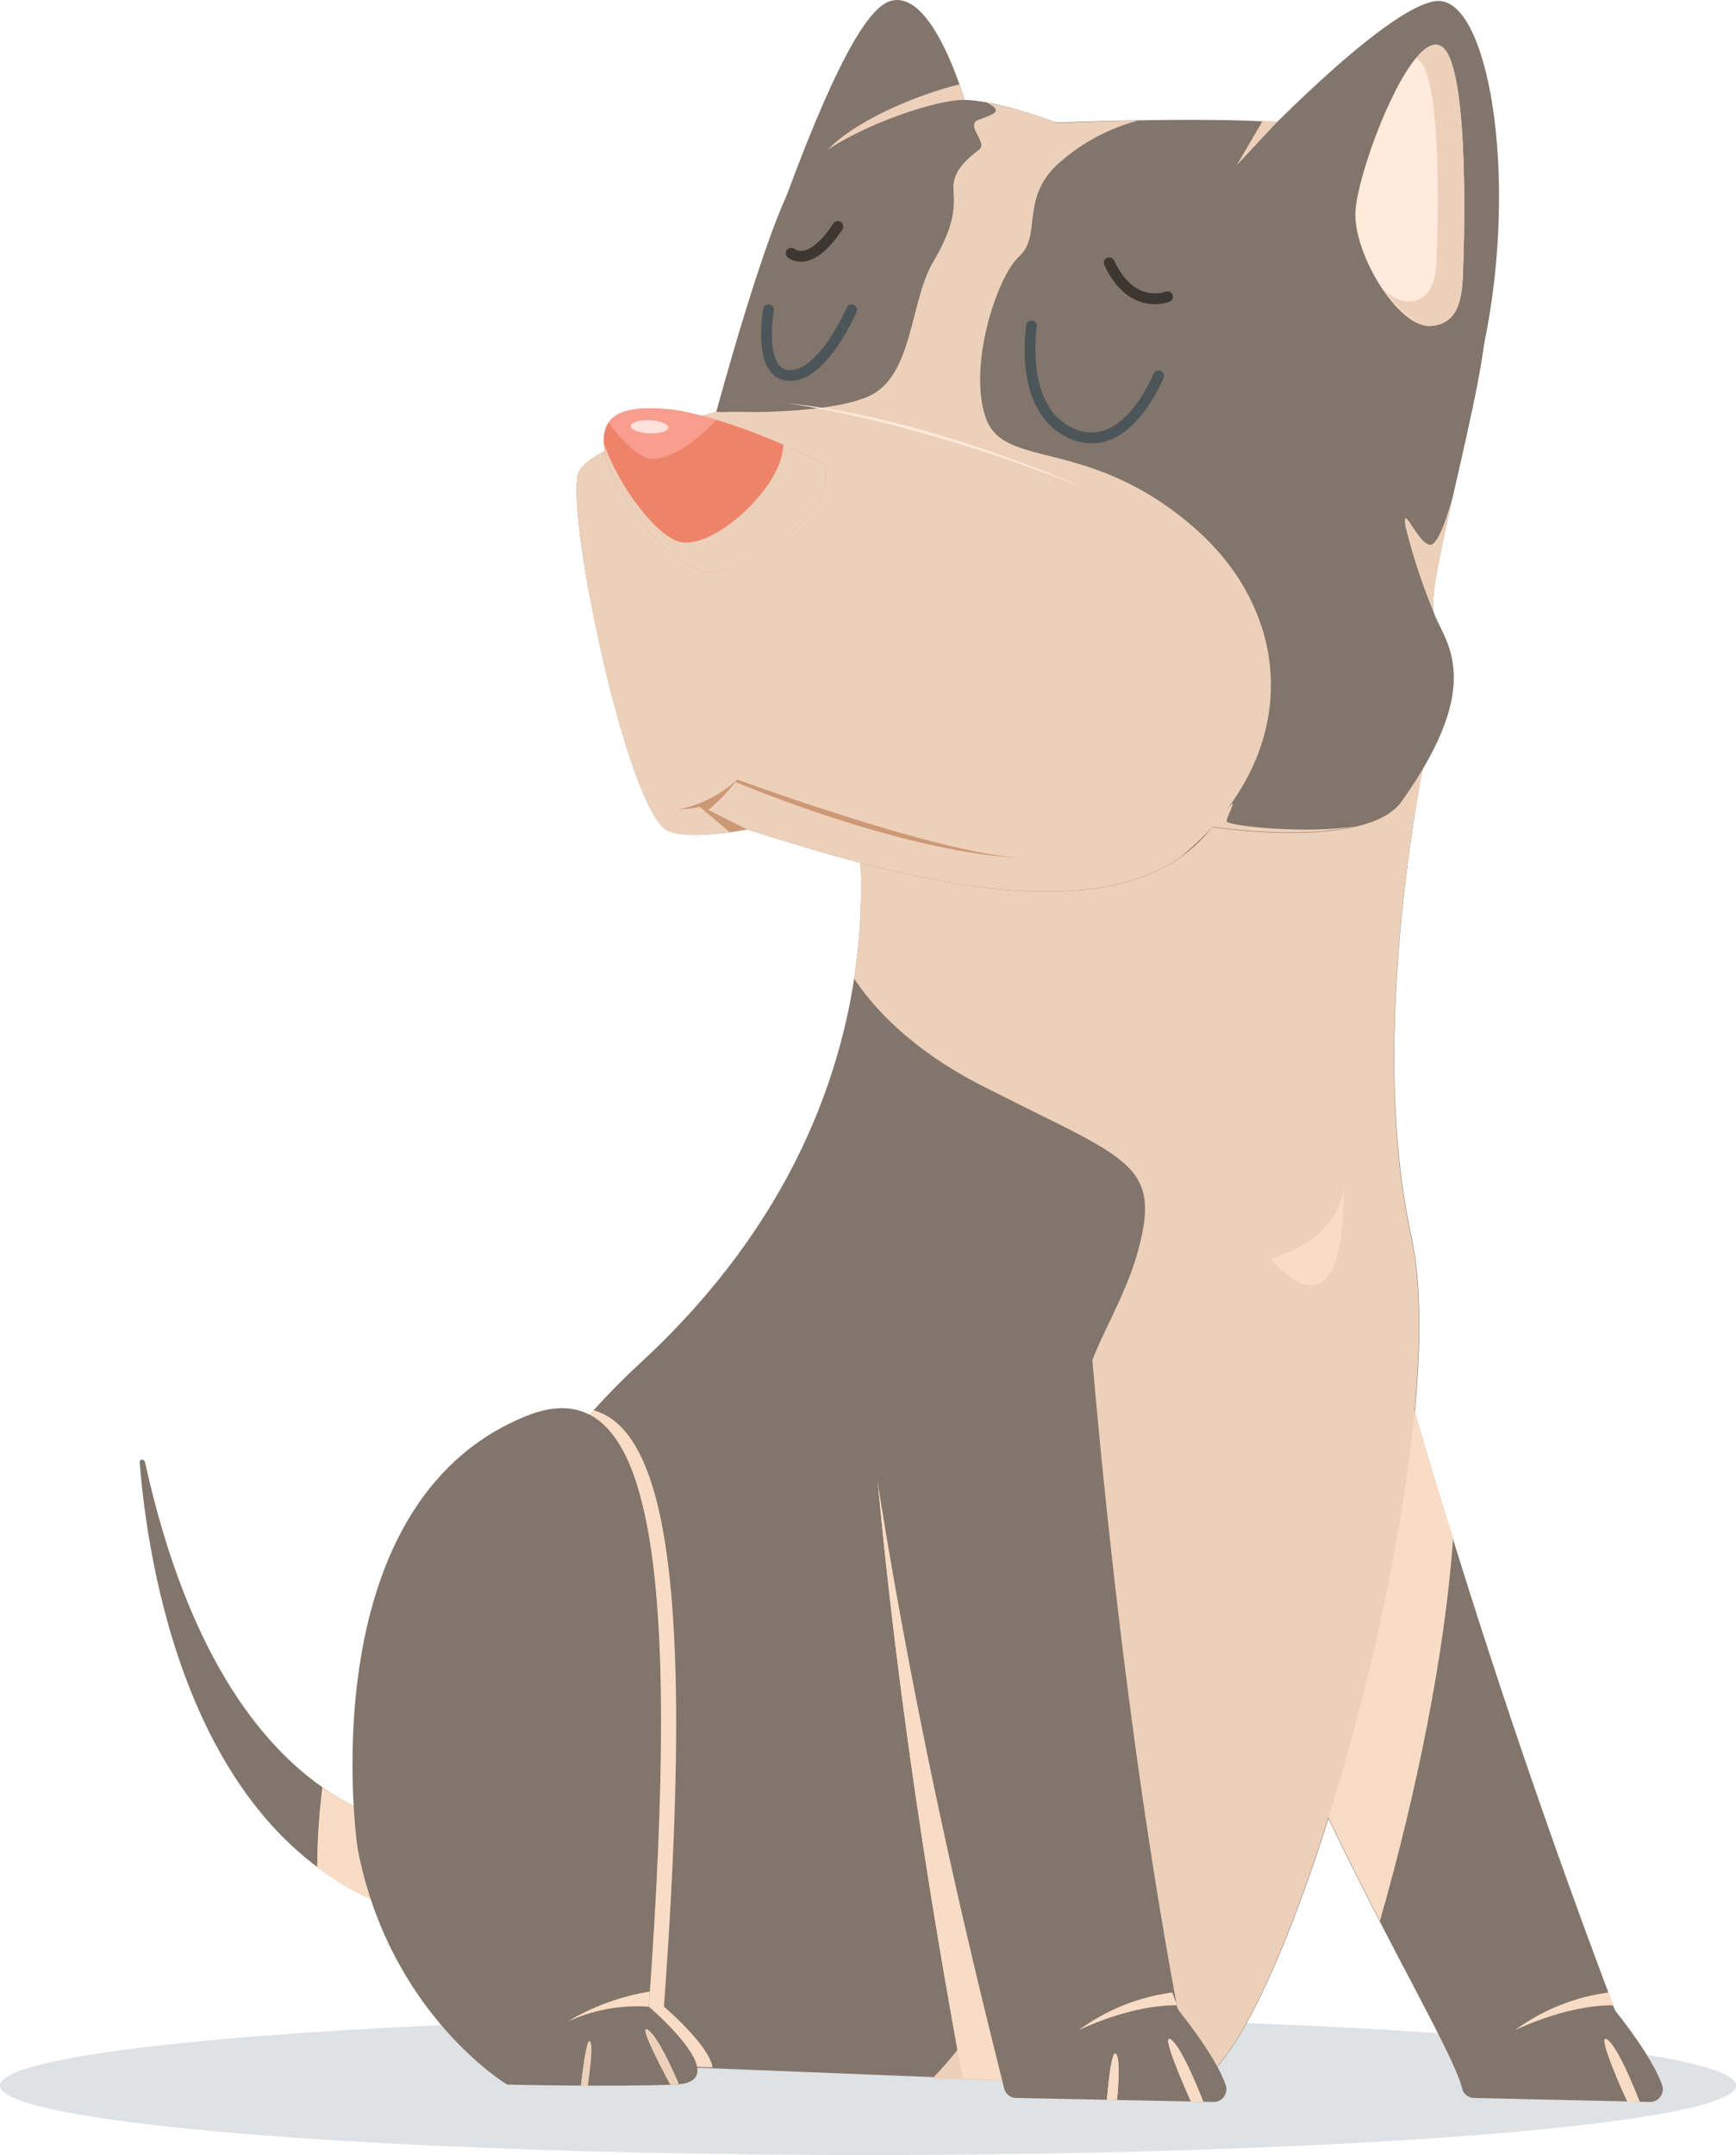 <svg xmlns="http://www.w3.org/2000/svg" viewBox="0 0 161.03 199.86"><defs><style>.cls-1{isolation:isolate;}.cls-2{fill:#dfe2e5;}.cls-3{fill:#82756b;}.cls-4{fill:#f9dcc5;}.cls-13,.cls-4,.cls-6{mix-blend-mode:multiply;}.cls-5,.cls-6{fill:#edd0b9;}.cls-7{fill:#af6a3a;}.cls-8{fill:#ffeadc;}.cls-9{fill:#ef836a;}.cls-10{fill:#f99d8f;}.cls-11{fill:#cc9875;}.cls-12{fill:#ffe1dc;}.cls-14{fill:#ccd9dd;}.cls-15,.cls-16{fill:none;stroke-linecap:round;stroke-miterlimit:10;}.cls-15{stroke:#3d3631;}.cls-16{stroke:#4c5559;}</style></defs><g class="cls-1"><g id="Layer_2" data-name="Layer 2"><g id="OBJECTS"><g id="TWO"><ellipse class="cls-2" cx="80.52" cy="193.43" rx="80.52" ry="6.44"/><path class="cls-3" d="M42.74,169.65s-21.07,3.2-29.28-34c-.08-.39-.53-.35-.5,0,.71,9.08,4.37,34,23,41.11"/><path class="cls-4" d="M29.43,173.2A27,27,0,0,0,36,176.85l6.73-7.2s-6,.91-12.82-3.87A61.18,61.18,0,0,0,29.43,173.2Z"/><path class="cls-4" d="M29.43,173.2A27,27,0,0,0,36,176.85l6.73-7.2s-6,.91-12.82-3.87A61.18,61.18,0,0,0,29.43,173.2Z"/><path class="cls-3" d="M125.64,110.76a749.44,749.44,0,0,0,24,75.22,2,2,0,0,0,.24.58c.76.94,3.42,4.36,4.29,6.81a1.18,1.18,0,0,1-1.13,1.58l-16.31-.37a1.16,1.16,0,0,1-1.11-.89c-1.45-6-22.35-37.31-28.32-71.38"/><path class="cls-4" d="M149.67,186s-3.59-.27-9.14,2.29a18.84,18.84,0,0,1,8.69-3.49Z"/><path class="cls-4" d="M150.94,194.9c-1-2.15-2.78-6.41-1.85-5.73s2.3,4,3,5.75Z"/><path class="cls-3" d="M78.39,70.1s9.4,30.13-19,56.32-21.06,64.75-13.46,64.75,56.11,2.26,64.24,2.26,25.25-58.29,20.74-78.84S133,66.18,133,66.18"/><path class="cls-4" d="M128,178.16c3.36-11.69,6.05-24.85,6.79-35.52-6.06-19.41-9.15-31.88-9.15-31.88l-18,11.38c2.2,1.92,2.49,4,1.39,8.06C113.5,148.91,121.83,166.2,128,178.16Z"/><path class="cls-5" d="M130.87,114.59c-3.6-16.41-.08-37.47,1.48-45.29l-39.25,3L79.38,75a54.78,54.78,0,0,1-.15,15.77c2,3,5.66,6.8,12,10,13.23,6.76,16.58,7,14.34,15.21s-8.46,12.95-4.08,23.65c4,9.82-2,39.79-15,53.14,11.37.36,20.8.64,23.66.64C118.25,193.43,135.38,135.14,130.87,114.59Z"/><path class="cls-3" d="M89.93,10.78S86.84-1.13,82.61.09C80.9.58,78.13,4.14,72.9,18.31"/><path class="cls-6" d="M89.93,10.78S89.6,9.51,89,7.83c-4.17,1-10.84,3.82-12.92,6.93a18.16,18.16,0,0,0-1.35,2.73Z"/><path class="cls-6" d="M93.1,72.3,79.38,75a54.24,54.24,0,0,1,.46,9.18c12.19,2.74,27.07,4.34,33.28-4.5,0,0,14.4,1.58,17.47-3.11.23-.35.44-.69.65-1,.4-2.52.79-4.65,1.11-6.23Z"/><path class="cls-3" d="M130,74.35c8-11.22,3.92-14.89,3-17.53s6.1-25.36,4.7-29-11.29-15.54-17.48-16.32S98,11.37,98,11.37s-5.62-2.15-8.74-2.1S76.4,12.72,73.81,16.59s-7.37,21.62-7.37,21.62S55.24,41,53.74,43.68s4,29.64,7.82,33.09c1,1,4.64.72,7.78.16,12.31,3.88,34.57,10.87,43.09-.21C112.43,76.72,126.75,78.91,130,74.35Z"/><path class="cls-7" d="M65.64,51.41s-.53,4.4,1.2,14.77"/><path class="cls-5" d="M53.74,43.68c-1.5,2.71,4,29.64,7.82,33.09,1,1,4.64.72,7.78.16,11.07,3.49,30.17,9.48,40.11,2.6a27,27,0,0,0,2.85-2.66l.13-.15h0c8.12-8.93,6.91-20.46-1.84-27.94-9.71-8.31-17.45-5.21-19.14-10s1-13.09,3.09-15,.14-5.22,3.43-8.42a18,18,0,0,1,7.62-4.18c-4.24.09-7.62.24-7.62.24A43,43,0,0,0,91.49,9.5c1.81.88.47,1.13-.75,1.63s.89,2.08.1,2.73-2.49,1.83-2.4,3.63.19,3.27-1.92,6.88-1.83,10.47-5.87,12.35S66.44,38.2,66.44,38.2,55.24,41,53.74,43.68Z"/><path class="cls-6" d="M67.1,38.23s9.78.42,26,7.22c0,0-15-7.84-26-7.22Z"/><path class="cls-8" d="M72.84,37.39s10.68,1.19,27.37,7.7C100.21,45.09,85.68,38.58,72.84,37.39Z"/><path class="cls-6" d="M75,43.62s-10.76-7.49-15.8-5.31,2.67,16.42,6.31,17S76.51,47.8,75,43.62Z"/><path class="cls-9" d="M76.38,43s-12.64-6.65-18.49-4.82,3.32,14.33,7.56,14.86S78.19,46.67,76.38,43Z"/><path class="cls-10" d="M66.41,38.94c-3.11-.92-6.3-1.44-8.52-.75a2.62,2.62,0,0,0-1.42,1c1.32,1.83,2.74,3.18,3.8,3.34C61.94,42.76,64.48,41.11,66.41,38.94Z"/><path class="cls-6" d="M76.38,43s-1.51-.79-3.73-1.76c0,3.78-6.15,9.51-9.38,9.06-2.18-.3-5.87-5.1-7.26-9.2.22,4.3,6.23,11.54,9.44,11.94C69.7,53.58,78.19,46.67,76.38,43Z"/><path class="cls-11" d="M95,79.58c-7.52-.24-26.6-7.28-26.6-7.28a11.66,11.66,0,0,1-3.77,2.3h0a11.24,11.24,0,0,1-1.64.46,7.81,7.81,0,0,0,1.92-.23l2.78,2.35,1.62-.25L65.7,75.12a15.72,15.72,0,0,0,2.52-2.6S83.89,79.19,95,79.58"/><path class="cls-12" d="M62,39.66c0,.33-.81.57-1.78.53s-1.74-.34-1.72-.68.81-.57,1.77-.53S62,39.33,62,39.66Z"/><g class="cls-13"><path class="cls-14" d="M133.16,57.21l0,.09h0A.36.36,0,0,0,133.16,57.21Z"/><path class="cls-5" d="M132.66,50.53c-1.1-.05-2.65-4.09-2.29-1.71a55.72,55.72,0,0,0,2.63,8c-.4-1.24.81-6.55,2.13-12.35C135,45.25,133.68,50.59,132.66,50.53Z"/></g><path class="cls-6" d="M113.78,76.17c0-.43,1-2.16.36-1.49s-1.71,2-1.71,2,8,1.22,13.37-.06C121.34,77.39,113.8,76.61,113.78,76.17Z"/><path class="cls-6" d="M94.09,11.2c-.77.39-2.69.8-1.65.76S98,11.37,98,11.37A46,46,0,0,0,92,9.6C93.69,10,94.85,10.82,94.09,11.2Z"/><path class="cls-6" d="M62.23,56.87c0,.55-.26,1-.54,1s-.47-.47-.45-1,.26-1,.54-1S62.26,56.31,62.23,56.87Z"/><path class="cls-6" d="M59.38,53.48c0,.55-.38,1-.79,1a1,1,0,1,1,.79-1Z"/><path class="cls-6" d="M59.17,58.26c0,.29-.19.52-.39.51s-.37-.25-.36-.54.19-.51.4-.5A.45.45,0,0,1,59.17,58.26Z"/><path class="cls-6" d="M74.65,58.06a.91.91,0,1,1-.85-1.14A1,1,0,0,1,74.65,58.06Z"/><path class="cls-6" d="M78.13,54.43a.83.83,0,1,1-.79-.86A.82.82,0,0,1,78.13,54.43Z"/><path class="cls-6" d="M82.81,62a1.08,1.08,0,0,1-1.12,1,1.09,1.09,0,0,1-1-1.13,1.08,1.08,0,0,1,2.16.09Z"/><path class="cls-6" d="M79,60a.39.39,0,1,1-.37-.41A.39.39,0,0,1,79,60Z"/><path class="cls-6" d="M85.72,54.11a.49.49,0,1,1-.47-.51A.49.49,0,0,1,85.72,54.11Z"/><path class="cls-15" d="M108.3,27.52s-3.33,1.36-5.41-3.15"/><path class="cls-15" d="M77.72,21s-2.31,3.83-4.33,2.49"/><path class="cls-3" d="M115.65,14.18S128.42.66,133.2.1s7.75,16,4.46,31.84"/><path class="cls-8" d="M135.73,24.6s.75-18.4-2-20.27-7.79,11.35-8,15.29,4,10.8,6.94,10.61S135.66,27,135.73,24.6Z"/><path class="cls-6" d="M133.76,4.33c-.69-.48-1.54,0-2.41,1.09a1.19,1.19,0,0,1,.22.12c2.36,1.62,1.71,17.56,1.71,17.56-.06,2.11-.08,4.71-2.61,4.88a3.53,3.53,0,0,1-2.4-1.24c1.36,2,3.06,3.58,4.45,3.49,2.92-.19,2.94-3.19,3-5.63C135.73,24.6,136.48,6.2,133.76,4.33Z"/><polygon class="cls-6" points="118.5 11.28 114.73 15.31 117.13 11.2 118.5 11.28"/><path class="cls-16" d="M79,28.73s-2.61,6.1-5.71,6.1-2-6.1-2-6.1"/><path class="cls-16" d="M95.69,30.23s-1.3,7.85,3.77,10,8-5.38,8-5.38"/><path class="cls-4" d="M61.59,186.11c2.53-34.89,1-53.27-6.55-55.31C36.61,151.28,37.11,177.12,41.69,187a32.81,32.81,0,0,0,3.87,4.09,1.88,1.88,0,0,0,.33,0c2.72,0,10.71.29,20.2.66C65.82,189.71,61.59,186.11,61.59,186.11Z"/><path class="cls-3" d="M33.17,171.43s-4.71-31.78,15.57-40.07c11.77-4.81,14.45,13.35,11.44,54.75,0,0,8.26,7,2.44,7.23s-15.58,0-15.58,0S36.09,186.77,33.17,171.43Z"/><path class="cls-4" d="M60.18,186.11a15.63,15.63,0,0,0-7.6,1.42,21.81,21.81,0,0,1,7.7-2.82"/><path class="cls-6" d="M62.62,193.34h-.44c-1-1.84-3-5.72-2.07-5.07s2.29,3.73,2.85,5Z"/><path class="cls-6" d="M54.73,189.33c.28.34,0,2.65-.21,4.09h-.63C54.11,191.52,54.46,189,54.73,189.33Z"/><path class="cls-4" d="M150.94,194.9c-1-2.15-2.78-6.41-1.85-5.73s2.3,4,3,5.75Z"/><path class="cls-6" d="M62.62,193.34h-.44c-1-1.84-3-5.72-2.07-5.07s2.29,3.73,2.85,5Z"/><path class="cls-6" d="M54.73,189.33c.28.34,0,2.65-.21,4.09h-.63C54.11,191.52,54.46,189,54.73,189.33Z"/><path class="cls-4" d="M124.66,109.43s.53,5.07-6.77,7.32C117.89,116.75,124.85,125.76,124.66,109.43Z"/><path class="cls-4" d="M106.27,188.3a1.35,1.35,0,0,1-.21-.59c-4.48-36.63-6.93-73.38-6.93-73.38l-18.91,7.19c1.8,32,7.45,62.3,9.08,71.24,8.91.34,16.6.62,20,.66A39.56,39.56,0,0,0,106.27,188.3Z"/><path class="cls-4" d="M106.27,188.3a1.35,1.35,0,0,1-.21-.59c-4.48-36.63-6.93-73.38-6.93-73.38l-18.91,7.19c1.8,32,7.45,62.3,9.08,71.24,8.91.34,16.6.62,20,.66A39.56,39.56,0,0,0,106.27,188.3Z"/><path class="cls-3" d="M100.16,110.76s2.25,39,9,75.22a1.26,1.26,0,0,0,.25.58c.75.94,3.41,4.36,4.28,6.81a1.18,1.18,0,0,1-1.13,1.58l-18.31-.37a1.16,1.16,0,0,1-1.11-.89c-1.44-6-9.85-38-13.94-72.13"/><path class="cls-4" d="M109.19,186s-3.59-.27-9.13,2.29a18.84,18.84,0,0,1,8.68-3.49Z"/><path class="cls-4" d="M103.51,190.49c.41.41.24,2.88.1,4.26l-.93,0C102.85,192.74,103.15,190.13,103.51,190.49Z"/><path class="cls-4" d="M110.46,194.9c-.95-2.15-2.77-6.41-1.84-5.73s2.29,4,3,5.75Z"/><path class="cls-4" d="M103.51,190.49c.41.41.24,2.88.1,4.26l-.93,0C102.85,192.74,103.15,190.13,103.51,190.49Z"/><path class="cls-4" d="M110.46,194.9c-.95-2.15-2.77-6.41-1.84-5.73s2.29,4,3,5.75Z"/></g></g></g></g></svg>